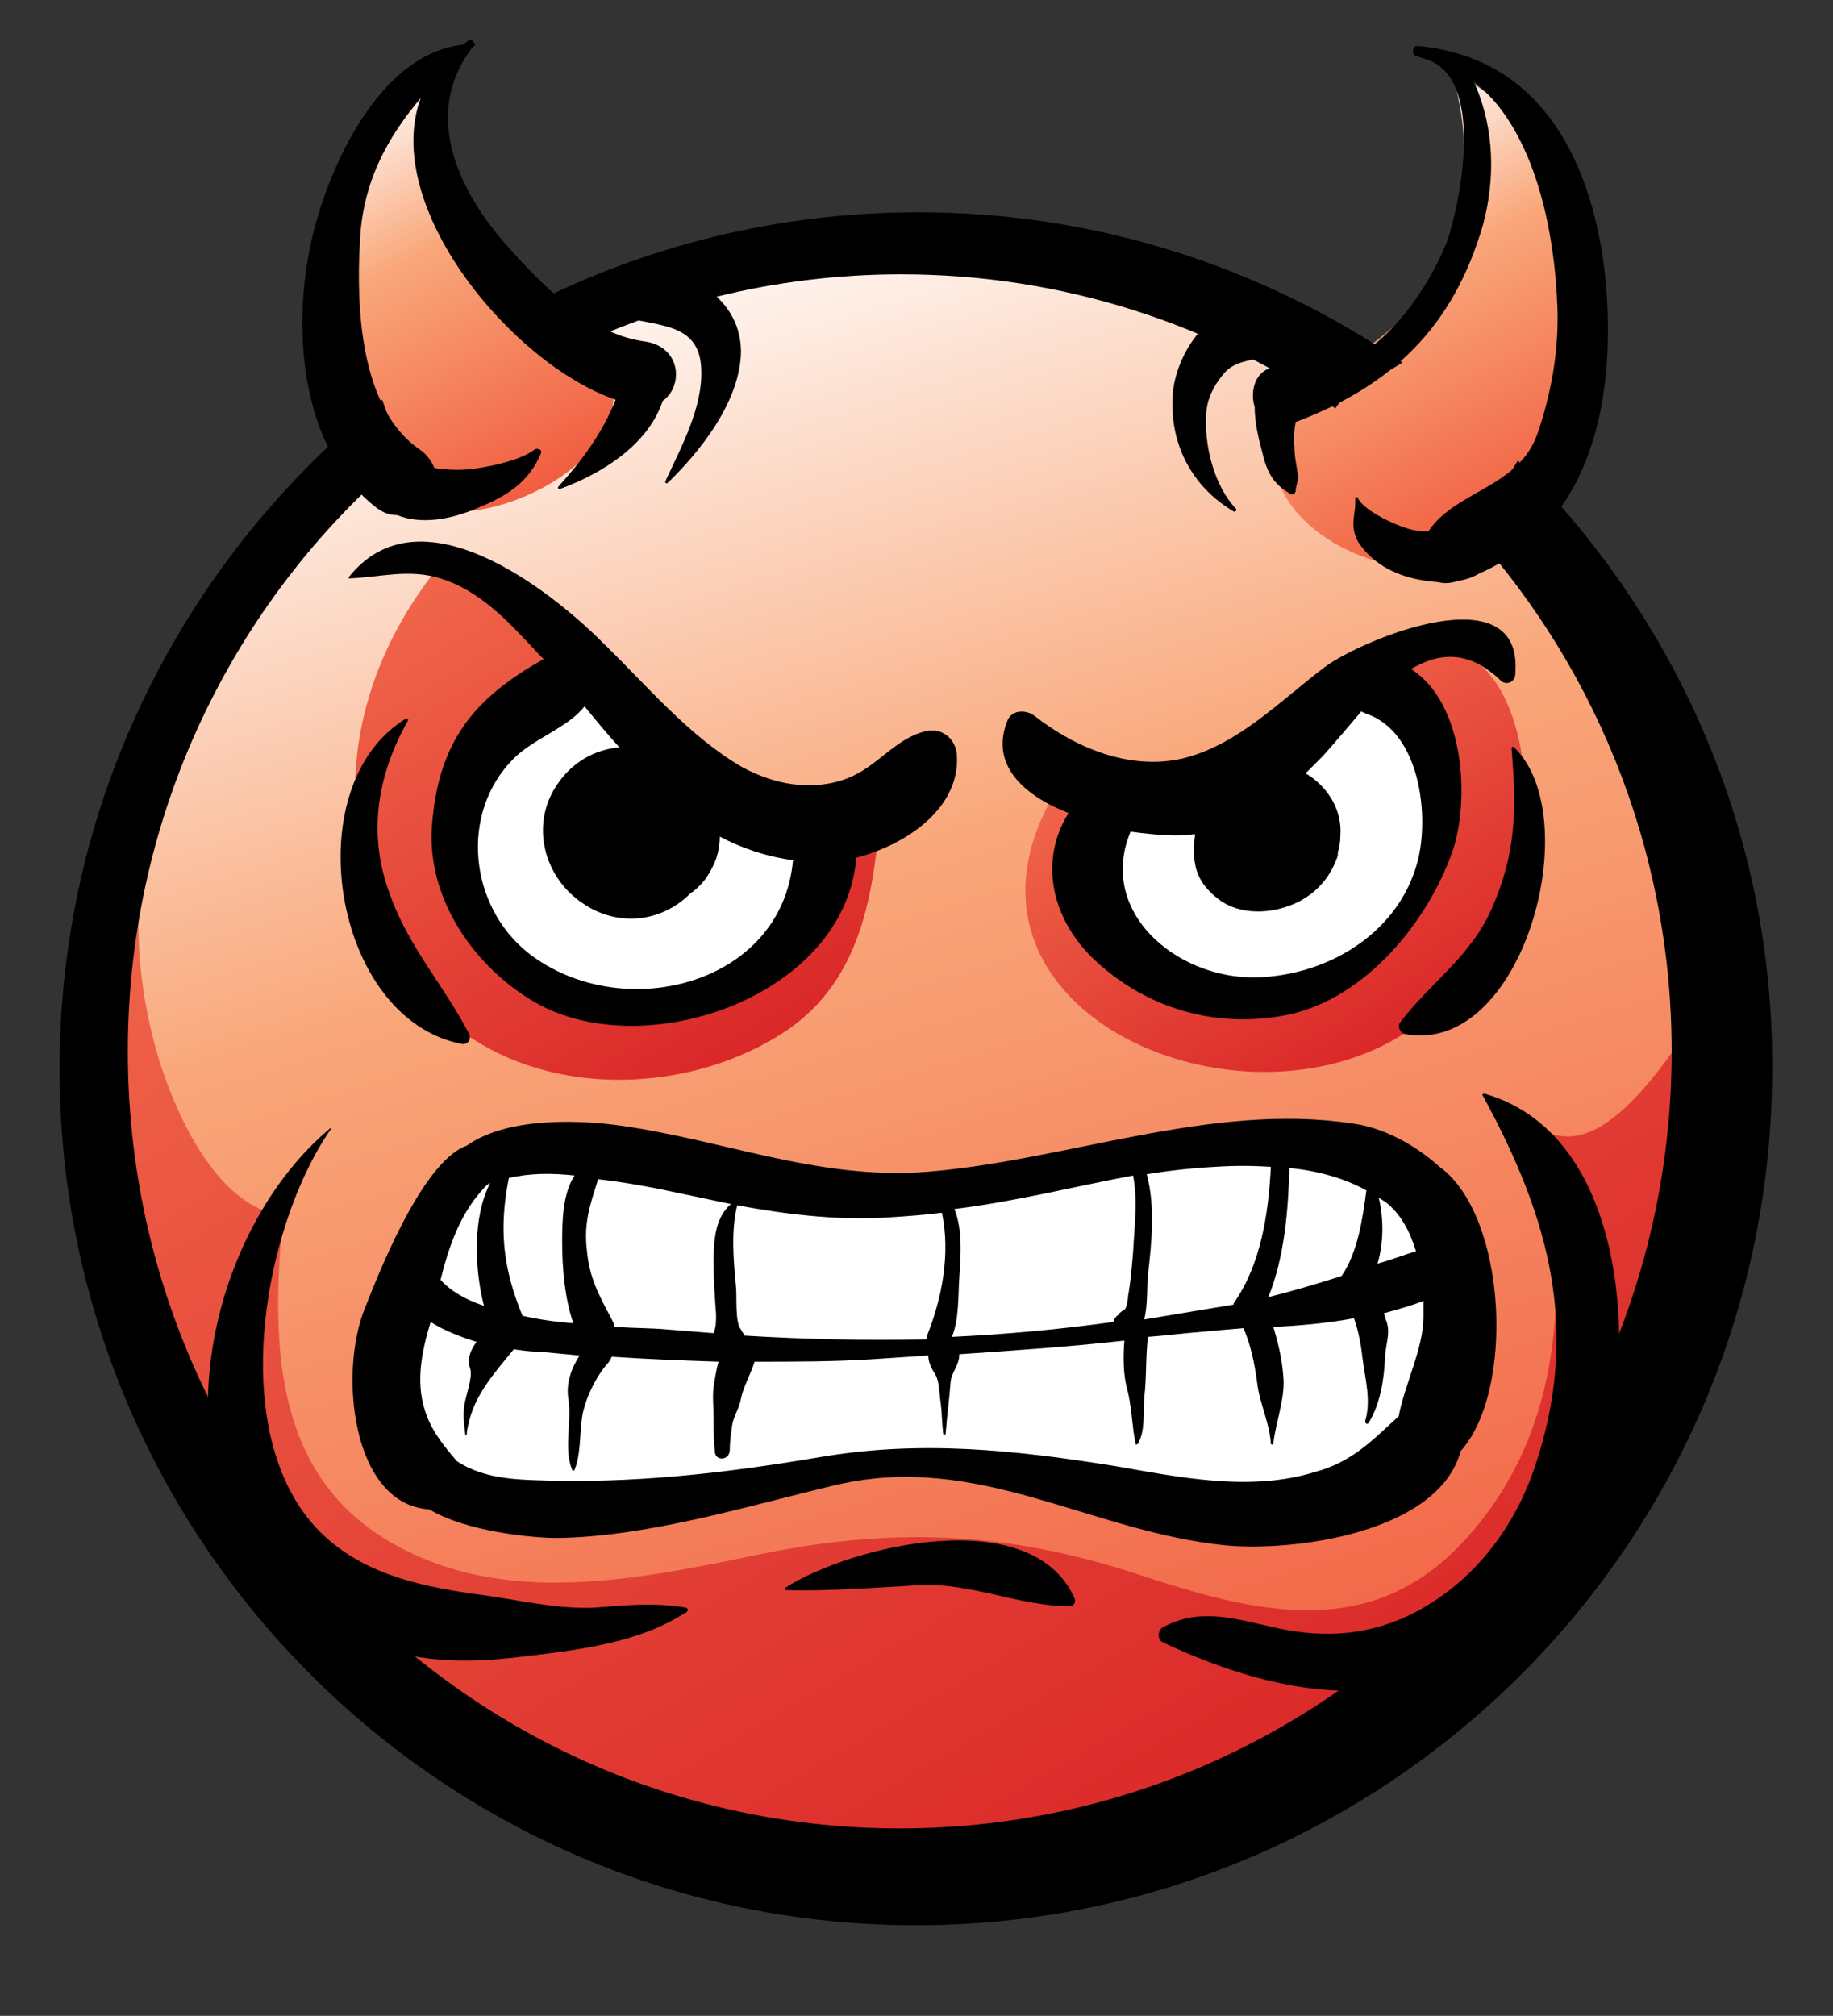 <?xml version="1.0" encoding="utf-8"?>
<!-- Generator: Adobe Illustrator 18.0.0, SVG Export Plug-In . SVG Version: 6.00 Build 0)  -->
<!DOCTYPE svg PUBLIC "-//W3C//DTD SVG 1.1//EN" "http://www.w3.org/Graphics/SVG/1.1/DTD/svg11.dtd">
<svg version="1.1" xmlns="http://www.w3.org/2000/svg" xmlns:xlink="http://www.w3.org/1999/xlink" x="0px" y="0px"
	 viewBox="0 0 147.7 162.4" enable-background="new 0 0 147.7 162.4" xml:space="preserve">
<rect x="0" y="0" width="147.7" height="162.4" fill="#333333" stroke="none"/>
<g id="Colors">
	
		<linearGradient id="SVGID_1_" gradientUnits="userSpaceOnUse" x1="133.148" y1="81.21" x2="68.899" y2="-41.486" gradientTransform="matrix(0.983 0.184 -0.184 0.983 -22.516 45.098)">
		<stop  offset="0" style="stop-color:#F15D40"/>
		<stop  offset="0.601" style="stop-color:#F9A77A"/>
		<stop  offset="1" style="stop-color:#FFFFFF"/>
	</linearGradient>
	<circle fill="url(#SVGID_1_)" cx="73.8" cy="85.5" r="66.9"/>
	<linearGradient id="SVGID_2_" gradientUnits="userSpaceOnUse" x1="65.162" y1="94.872" x2="33.234" y2="40.384">
		<stop  offset="0" style="stop-color:#D51920"/>
		<stop  offset="1" style="stop-color:#F36E4F"/>
	</linearGradient>
	<path fill="url(#SVGID_2_)" d="M35.3,45.7c-7.6,9.5-9,21.3-2.8,32.1c5.9,10.3,20.6,11.6,30.3,5.6c6.3-3.9,7.5-10.6,8.1-17.5
		C59.3,68.7,51.7,56.3,44,49.9c-1.7-1.4-5.3-4.3-6.5-3.4L35.3,45.7z"/>
	<linearGradient id="SVGID_3_" gradientUnits="userSpaceOnUse" x1="116.309" y1="90.154" x2="94.672" y2="53.231">
		<stop  offset="0" style="stop-color:#D51920"/>
		<stop  offset="1" style="stop-color:#F36E4F"/>
	</linearGradient>
	<path fill="url(#SVGID_3_)" d="M85.6,62.9c-11.1,17,11.4,28.3,25.7,21.4c7.1-3.5,10.9-11,11.5-18.7c0.6-7.6-3.1-17.3-11.9-11.9
		c-3.8,2.3-6.4,6.4-10.5,8.4c-3.9,1.9-8.1,1.3-12.2,0.5L85.6,62.9z"/>
	<linearGradient id="SVGID_4_" gradientUnits="userSpaceOnUse" x1="42.579" y1="39.923" x2="26.142" y2="8.533">
		<stop  offset="0" style="stop-color:#F15D40"/>
		<stop  offset="0.601" style="stop-color:#F9A77A"/>
		<stop  offset="1" style="stop-color:#FFFFFF"/>
	</linearGradient>
	<path fill="url(#SVGID_4_)" d="M35.6,4.9c-1,6.3-1.1,12.1,3.9,16.8c3.2,3,10.5,5.5,9.9,10.8c-0.6,5.3-8.6,9.1-13.3,8.7
		c-6.4-0.6-8.8-7.1-9.7-12.6c-1.1-7,0.5-13.1,4.4-18.9L35.6,4.9z"/>
	<linearGradient id="SVGID_5_" gradientUnits="userSpaceOnUse" x1="122.128" y1="42.504" x2="105.113" y2="10.012">
		<stop  offset="0" style="stop-color:#F15D40"/>
		<stop  offset="0.601" style="stop-color:#F9A77A"/>
		<stop  offset="1" style="stop-color:#FFFFFF"/>
	</linearGradient>
	<path fill="url(#SVGID_5_)" d="M116.8,5.3c2.2,6.6,1.2,12.6-2.4,18.6c-2.6,4.3-10.7,7-11.6,11.8c-1.2,6.2,7.8,11,12.9,9.7
		c7.5-1.8,11.2-9.6,11.2-16.6c0-8.2-1.1-15.5-7.1-21.3L116.8,5.3z"/>
	<path fill="#FFFFFF" d="M47.8,54.1c-8.2,3.1-13.2,11.2-9.3,19.8c3.7,8.1,14.9,8.8,21.9,4.4c3.8-2.4,5.1-6.7,6.1-10.9
		c-4.4-2.8-13.5-4.7-15.4-10.4L47.8,54.1z"/>
	<path fill="#FFFFFF" d="M90,65.5c-7.8,21.2,27.1,17.9,25.8-0.8c-0.3-4.5-3.4-8-6.7-10.7c-2.6,2.1-4.8,4.6-7.5,6.5
		c-3.4,2.5-6.5,2.8-10.1,3.8L90,65.5z"/>
	<path fill="#FFFFFF" d="M40.1,92.3c-7.2,9.8-14.8,27.1,3.4,29.9c14,2.2,26-7.6,40.4-3.8c12.5,3.3,30.7,7.9,33.2-10.6
		c2.6-18.6-17.3-17.3-29.5-14.8c-14,2.9-26.5,1.6-40.5-0.1c-1.6-0.2-3.3-0.4-4.9-0.6H40.1z"/>
	<linearGradient id="SVGID_6_" gradientUnits="userSpaceOnUse" x1="117.695" y1="170.029" x2="37.738" y2="33.582">
		<stop  offset="0" style="stop-color:#D51920"/>
		<stop  offset="1" style="stop-color:#F36E4F"/>
	</linearGradient>
	<path fill="url(#SVGID_6_)" d="M12.9,64.4c-2.5,6.6-2.1,14-0.2,20.6c1.3,4.4,4.7,12.3,10.1,12.9c-0.9,9.8-1,20.7,8.6,26.3
		c9.2,5.4,20.2,3,29.9,1c10.8-2.2,19.9-1.8,30.3,1.6c9.4,3.1,18.8,5.6,26.4-2.7c8.5-9.2,8.4-21.8,6-33.3c5.4,3.7,11.3-7.2,13.7-10.2
		c-1.7,16.9-3.7,34.6-14,48.8c-9,12.4-23.2,19.8-38.3,21.7c-13.5,1.7-27.3-0.8-39.7-6.3c-12-5.4-23.1-14-30.1-25.3
		c-7.4-12.1-8.5-25.9-7.9-39.8c0.1-1.7,0.2-3.4,0.3-5.2c0,0.3,0,0.7,0,1L12.9,64.4z"/>
</g>
<g id="Lineart">
	<g>
		<path fill-rule="evenodd" clip-rule="evenodd" d="M80.8-138.1c-38.1,0-69,30.9-69,69s30.9,69,69,69c38.1,0,69-30.9,69-69
			C149.9-107.2,119-138.1,80.8-138.1z M79.5-7.9c-34.4,0-62.2-28-62.2-62.6c0-34.6,27.9-62.6,62.2-62.6c34.4,0,62.2,28,62.2,62.6
			C141.7-35.9,113.9-7.9,79.5-7.9z"/>
	</g>
	<g>
		<g>
			<path fill-rule="evenodd" clip-rule="evenodd" d="M44.1,28.9c0,0,0.1,0.1,0.1,0.1c8.5-4.4,18.2-6.9,28.4-6.9c13,0,25,4,35,10.8
				c1-1.6,3.5-2.5,5.1-3.5c0.1-0.1,0.2-0.1,0.3-0.2c-11.1-7.6-24.5-12.1-39-12.1c-12.1,0-23.5,3.1-33.4,8.6
				C41.7,26.7,43,27.7,44.1,28.9z"/>
			<path fill-rule="evenodd" clip-rule="evenodd" d="M122.3,37.1c-1,1.8-2.7,3.6-4.7,4.6c10.6,11.2,17.1,26.4,17.1,43
				c0,34.6-27.9,62.6-62.2,62.6c-34.4,0-62.2-28-62.2-62.6c0-19.5,8.9-37,22.8-48.4c-1.1-1.1-1.8-2.5-2.3-4.1
				c-15.8,12.6-26,32.1-26,53.9c0,38.1,30.9,69,69,69c38.1,0,69-30.9,69-69C142.9,67,135,49.6,122.3,37.1z"/>
		</g>
		<g>
			<path d="M18.1,17.3C18.1,17.3,18.1,17.3,18.1,17.3C18.1,17.3,18.1,17.3,18.1,17.3z"/>
			<path d="M48.6,51.8c-4.4-4.4-14.8-12.5-20.5-5.3c0,0,0,0.1,0,0.1c2.6-0.1,4.8-0.8,7.4,0c2.6,0.8,4.7,2.7,6.5,4.6
				c0.6,0.6,1.2,1.3,1.8,1.9c-5.7,3.2-8.5,6.7-9,13.5c-0.4,5.9,3.5,11.4,8.4,14.2c8.9,5,24.9-0.6,25.8-11.7c4.2-1.1,8.4-4.1,8.1-8.3
				c-0.1-1.3-1.2-2.2-2.5-1.9c-2.5,0.6-3.8,2.8-6.3,3.8c-2.9,1.1-5.9,0.5-8.5-0.9C55.5,59.3,52.1,55.2,48.6,51.8z M50.8,66.8
				L50.8,66.8C50.8,66.8,50.8,66.8,50.8,66.8C50.8,66.8,50.8,66.8,50.8,66.8L50.8,66.8z M63.9,69.3C63,79.4,50.1,82.6,42.6,76.8
				C37.8,73,37,65.5,41.4,61.1c1.6-1.6,4.4-2.5,5.7-4.2c0.9,1.1,1.8,2.2,2.8,3.3c-2,0.2-3.8,1.2-5,3c-2.2,3.2-1.1,7.5,2.1,9.6
				c2.8,1.9,6.3,1.5,8.6-0.8c0.9-0.6,1.6-1.5,2.1-2.8c0.2-0.6,0.3-1.2,0.3-1.8C59.7,68.3,61.7,69,63.9,69.3z"/>
			<path d="M86.1,65.5c-2.5,4-1.3,8.9,2.5,12.2c4.3,3.8,9.9,5.2,15.4,4c6.1-1.4,11-7.4,13-13c1.5-4.2,1-12.1-3.3-14.8
				c2.2-1.3,4.6-1.6,7.2,0.9c0.5,0.5,1.2,0.1,1.2-0.5c0.7-8.2-12.3-2.8-15.3-0.6c-3.6,2.7-7,6.3-11.5,7.4c-4.3,1-8.7-0.9-11.9-3.4
				c-0.6-0.5-1.8-0.6-2.2,0.3C79.7,61.6,82.5,64.1,86.1,65.5z M96.4,67.2C96.4,67.2,96.4,67.2,96.4,67.2
				C96.4,67.4,96.4,67.4,96.4,67.2z M96.2,67.2c0,0,0.1,0,0.1,0c0,0,0,0,0,0c-0.1,1-0.2,1.4,0,2.4c0.2,1.3,1.1,2.3,2.1,3
				c1.5,1,3.5,1,5.1,0.5c2-0.6,3.5-2,4.2-3.9c0.1-0.2,0.1-0.3,0.1-0.5c0.1-0.4,0.2-0.8,0.2-1.3c0.2-2.2-1.1-4.1-2.8-5.1
				c0.5-0.5,0.9-0.9,1.4-1.4c0.9-1,2-2.3,3.1-3.6c0.1,0.1,0.2,0.1,0.4,0.2c4.4,1.5,5.1,8.4,4.1,12c-1.5,5.5-6.8,8.8-12.2,9.2
				c-6.7,0.6-13.7-5-10.9-11.7C93.3,67.3,95.1,67.4,96.2,67.2z"/>
			<path d="M32.7,57.9c-8.9,5.4-5.9,24.2,4.5,26.2c0.5,0.1,0.8-0.4,0.6-0.8c-2-3.9-4.9-7-6.4-11.3c-1.8-4.8-1-9.6,1.5-14
				C32.9,58,32.8,57.8,32.7,57.9z"/>
			<path d="M122,60.2c-0.1-0.1-0.2,0-0.2,0.1c0.4,4.8,0.4,8.4-1.6,12.9c-1.7,3.9-5,6-7.4,9.2c-0.2,0.3,0,0.8,0.4,0.9
				C122.7,85.1,127.9,65.9,122,60.2z"/>
			<path d="M34.6,121.6c3,1.8,8.3,2.3,10.3,2.3c7.4-0.1,15.4-2.6,22.6-4.3c11.4-2.6,20.3,3.8,31.3,4.9c5.5,0.5,17.1-1,18.9-7.6
				c4.4-4.9,3.7-19-1.7-22.9c-2-1.8-4.6-3.2-7.1-3.5c-11.3-1.7-23,3-34.2,3.9c-8.9,0.7-16.7-2.7-25.3-3.8c-3.4-0.4-8.7-0.5-11.8,1.7
				c-3.7,1.3-7.4,11.1-8.2,13.1C27.3,110.5,28.3,121.2,34.6,121.6z M89.8,118.1c-8.1-1.3-15.7-2.1-23.8-0.7
				c-7.1,1.2-13.9,2-21.1,1.9c-2.8-0.1-5.7,0-8.1-1.6c-1.1-1.3-2.1-2.5-2.6-4.2c-0.7-2.3-0.2-4.7,0.5-7c1.1,0.7,2.4,1.2,3.7,1.6
				c-0.5,0.7-0.8,1.4-0.5,2.2c0.2,0.7-0.4,2.2-0.5,3c-0.1,0.8,0,1.5,0.1,2.3c0,0.1,0.1,0,0.1,0c0.3-2.9,2.1-4.8,3.8-6.9
				c0.7,0.1,1.4,0.2,2.1,0.2c1.1,0.1,2.1,0.2,3.2,0.3c-0.7,1.1-1.1,2.3-0.9,3.5c0.3,1.8-0.4,4,0.3,5.7c0,0.1,0.2,0.1,0.2,0
				c0.5-1.2,0.4-2.8,0.6-4.2c0.2-1.4,1.1-3.3,2.1-4.4c0.1-0.1,0.2-0.3,0.3-0.5c2.9,0.2,5.7,0.3,8.6,0.4c-0.2,0.7-0.3,1.4-0.4,2
				c-0.1,0.9,0,1.6,0,2.5c0,0.9,0,1.8,0.1,2.7c0,0.8,1.1,0.8,1.2,0c0-0.7,0.1-1.4,0.2-2.1c0.1-0.7,0.6-1.4,0.7-2.1
				c0.2-1,0.8-2,1.1-3c3.2,0,6.4,0,9.5-0.2c1.5-0.1,3-0.2,4.5-0.3c0,0.6,0.3,1.1,0.6,1.6c0.3,0.5,0.3,1.7,0.4,2.2
				c0.1,0.8,0.1,1.6,0.2,2.5c0,0.1,0.2,0.1,0.2,0c0.1-1.4,0.3-2.8,0.4-4.2c0.1-0.8,0.7-1.3,0.7-2.2c4.4-0.3,8.9-0.6,13.3-1.1
				c-0.1,1.2-0.1,2.7,0.2,3.8c0.4,1.5,0.4,3,0.7,4.5c0,0.1,0.1,0.1,0.2,0c0.6-1.1,0.4-2.4,0.5-3.7c0.2-1.6,0.1-3.3,0.3-4.9
				c1.4-0.1,2.9-0.3,4.3-0.4c1-0.1,2.2-0.2,3.4-0.3c0.6,1.4,0.9,2.9,1.1,4.4c0.2,1.7,1,3.2,1.1,4.9c0,0.1,0.2,0.1,0.2,0
				c0.2-1.8,1-3.7,0.8-5.5c-0.1-1.3-0.4-2.6-0.8-3.9c2.1-0.1,4.4-0.3,6.5-0.7c0.4,1.1,0.6,2.4,0.7,3.3c0.2,1.6,0.7,3.3,0.2,5
				c0,0.2,0.2,0.3,0.3,0.1c0.9-1.5,1.2-3.3,1.3-5.1c0-1.1,0.5-2.1,0.1-3.1c-0.1-0.2-0.1-0.4-0.2-0.6c1.1-0.3,2.2-0.6,3.2-1
				c0,0.4,0,0.9,0,1.3c0,2.5-1.5,5.4-2,8c-2,1.8-3.7,3.7-6.8,4.5C100.7,120.2,95,119,89.8,118.1z M39.5,95.3
				c-1.4,2.7-1.3,6.8-0.5,9.9c-1.5-0.5-2.7-1.2-3.5-2.1c0.7-2.8,1.6-5.4,3.6-7.5C39.2,95.5,39.3,95.4,39.5,95.3
				C39.5,95.3,39.5,95.3,39.5,95.3z M91.3,94.7c0.4,2,0.1,4.2,0,6.2c-0.1,1.2-0.2,2.4-0.4,3.5c0,0.2-0.1,1-0.3,1.1
				c-0.3,0.2-0.7,0.5-0.2,0.3c-0.4,0.1-0.6,0.4-0.7,0.7c-4.3,0.6-8.7,1-13,1.2c0.6-1.4,0.5-3.5,0.6-4.8c0.1-1.6,0.3-3.8-0.4-5.5
				C81.8,96.8,86.5,95.6,91.3,94.7z M114.1,100.8c-1,0.3-2,0.7-3.1,1c0.5-1.7,0.5-3.6,0.1-5.3c0.2,0.1,0.3,0.2,0.5,0.3
				C112.9,97.8,113.6,99.2,114.1,100.8z M110.1,95.9c-0.3,2.3-0.7,5-2,6.9c-1.9,0.6-3.9,1.2-5.9,1.7c1.3-3.2,1.6-7,1.7-10.4
				C106.1,94.3,108.3,94.9,110.1,95.9z M102.4,94c0,0,0,0.1,0,0.1c-0.2,3.7-0.8,7.8-3,10.9c0,0,0,0.1,0,0.1
				c-2.4,0.4-4.8,0.8-7.2,1.2c0.3-1.2,0.2-2.7,0.3-3.6c0.3-2.6,0.6-5.5-0.1-8.1c1.8-0.3,3.7-0.5,5.5-0.6
				C99.4,93.9,100.9,93.9,102.4,94z M71.2,98.1c1.6-0.1,3.1-0.2,4.7-0.4c0.7,3.3,0,6.9-1.2,9.9c0,0,0,0,0,0.1c0,0.1,0,0.1-0.1,0.2
				c-4.8,0.1-9.7,0-14.6-0.3c-0.1-0.2-0.2-0.3-0.3-0.5c-0.5-0.6-0.3-2.7-0.4-3.5c-0.2-2.1-0.4-4.4,0.1-6.5
				C63.2,97.8,67.1,98.3,71.2,98.1z M53.2,95.8c1.9,0.4,3.8,0.8,5.7,1.2c-1.3,1.1-1.4,3-1.4,4.7c0,1.4,0.1,2.8,0.2,4.2
				c0,0.6,0,1-0.2,1.5c-1.3-0.1-2.5-0.2-3.8-0.3c-1-0.1-2.5-0.1-4.2-0.2c0-0.2-0.1-0.4-0.2-0.6c-1-1.9-1.8-3.3-2-5.5
				c-0.3-2.3,0.3-3.9,0.9-5.8C50,95.2,51.7,95.5,53.2,95.8z M46.3,94.7c-1,1.5-1,3.9-1,5.4c0,2,0.2,4.5,0.9,6.5
				c-1.4-0.1-2.8-0.3-4.1-0.6c-1.6-3.9-1.9-7-1.1-11.1C42.7,94.5,44.5,94.5,46.3,94.7z"/>
			<path d="M119.6,88.1c-0.1,0-0.2,0.1-0.1,0.2c5.4,9.9,7.9,19,4.1,30.1c-1.7,4.9-5,9.1-9.6,11.5c-3.5,1.8-7.1,2.1-10.9,1.3
				c-3.3-0.7-6.3-1.8-9.4-0.1c-0.4,0.2-0.5,1,0,1.2c6.7,3.2,15.9,5.8,23,2.1c5.6-3,9.2-7.9,11.6-13.6
				C132.1,111.2,131.9,91.6,119.6,88.1z"/>
			<path d="M55.2,129.5c-2.4-0.4-4.7-0.2-7.1,0c-2.9,0.2-6.3-0.6-9.2-1c-4.5-0.6-9.2-1.5-12.7-4.7c-8.2-7.5-5.1-24.9,0.5-32.9
				c0,0,0-0.1-0.1,0c-9.3,7.8-13.3,24.5-6.3,35c2.9,4.3,8,6.5,12.9,7.5c3.1,0.6,6.3,0.4,9.4,0c4.2-0.5,8.9-1.1,12.5-3.4
				C55.5,129.9,55.5,129.5,55.2,129.5z"/>
			<path d="M63.3,127.9c-0.1,0.1,0,0.2,0,0.2c3.6,0.1,7.2-0.2,10.8-0.4c4.2-0.2,8,1.7,12.1,1.7c0.3,0,0.5-0.3,0.4-0.6
				C83.2,121,68.6,124.5,63.3,127.9z"/>
			<path d="M30.2,40.8c0.6,0.5,1.2,0.7,1.8,0.7c2,0.8,4.4,0.3,6.3-0.5c2.5-1,4.3-2.1,5.3-4.5c0.1-0.3-0.3-0.4-0.5-0.3
				c-1,0.8-3.2,1.3-4.5,1.5c-1.1,0.2-2.4,0.2-3.6,0c-0.2-0.5-0.6-1.1-1.2-1.5C29,32.9,28.7,24.7,29,19.5c0.2-4.8,2.2-8.4,4.9-11.6
				c-3.2,8.7,7.3,21.4,15.7,24.3c-1,2.6-2.7,4.9-4.6,7c-0.1,0.1,0,0.2,0.1,0.2c3.3-1.2,7.1-3.5,8.3-7.1c1.7-1.2,1.5-4.4-1.5-4.8
				c-4.5-0.6-8.5-4.8-11.3-8C36.8,15.1,34.1,9.1,38,3.9c0.1-0.1,0.2-0.2,0.3-0.3c0,0,0-0.1,0-0.1c0,0-0.1,0-0.1,0
				c0-0.2-0.3-0.4-0.5-0.2c-0.1,0.1-0.3,0.2-0.4,0.3C30.9,4.3,27,12.5,25.5,17.8C23.4,25.1,23.8,35.7,30.2,40.8z"/>
			<path d="M101.1,32.8c0,1.2,0.3,2.5,0.6,3.6c0.4,1.7,0.9,2.6,2.3,3.4c0.2,0.1,0.3,0,0.4-0.2c0-0.4,0.2-0.8,0.2-1.2
				c-0.1-0.8-0.3-1.6-0.3-2.4c-0.1-0.7,0-1.4,0.1-2c7.7-2.9,12.7-7.6,15.1-15.9c1-3.7,0.9-7.7-0.6-11.2c-0.1-0.1-0.1-0.3-0.2-0.4
				c5.1,4,6.6,12.4,6.8,18.4c0.1,3.4-0.5,6.8-1.6,10c-1.5,4.4-6.6,4.6-8.8,7.9c-0.4,0-0.8,0-1.2-0.1c-1.1-0.2-4-1.5-4.5-2.6
				c0-0.1-0.2,0-0.2,0c0.1,1.3-0.5,2.1,0.2,3.5c0.7,1.1,1.8,2,3,2.5c1.1,0.5,2.3,0.7,3.5,0.8c0.4,0.1,0.8,0.1,1.2,0
				c0.1,0,0.3-0.1,0.4-0.1c0.6-0.1,1.2-0.3,1.7-0.6c9.1-4,11-14,10.2-23.4c-0.9-9.4-5-18.2-15.2-19.1c-0.4,0-0.5,0.7-0.1,0.8
				c0.3,0.1,0.6,0.2,0.9,0.3c4.5,1.5,2.8,10.8,1.8,14c-1.5,4.7-7,12.5-12.9,10.9C101.4,29,100.6,31.2,101.1,32.8z"/>
			<path d="M50.5,25.6c2.7,0.7,5.8,0.5,6,4c0.2,3.1-1.6,6.4-2.9,9.2c0,0.1,0.1,0.2,0.2,0.1c2.6-2.5,5.7-6.4,5.9-10.3
				c0.2-4.6-4.5-7.3-8.7-6.8C49,22,48.2,25,50.5,25.6z"/>
			<path d="M99.4,41.2c0.1,0.1,0.3-0.1,0.2-0.2c-1.8-1.9-2.6-5.2-2.4-7.8c0.1-1.2,0.7-2.3,1.5-3.2c1-1.1,2.6-0.9,3.8-1.5
				c1.5-0.8,0.9-2.8-0.4-3.4c-4.1-1.6-7.3,3.1-7.6,6.6C94.2,35.7,96,39.2,99.4,41.2z"/>
		</g>
	</g>
</g>
</svg>
